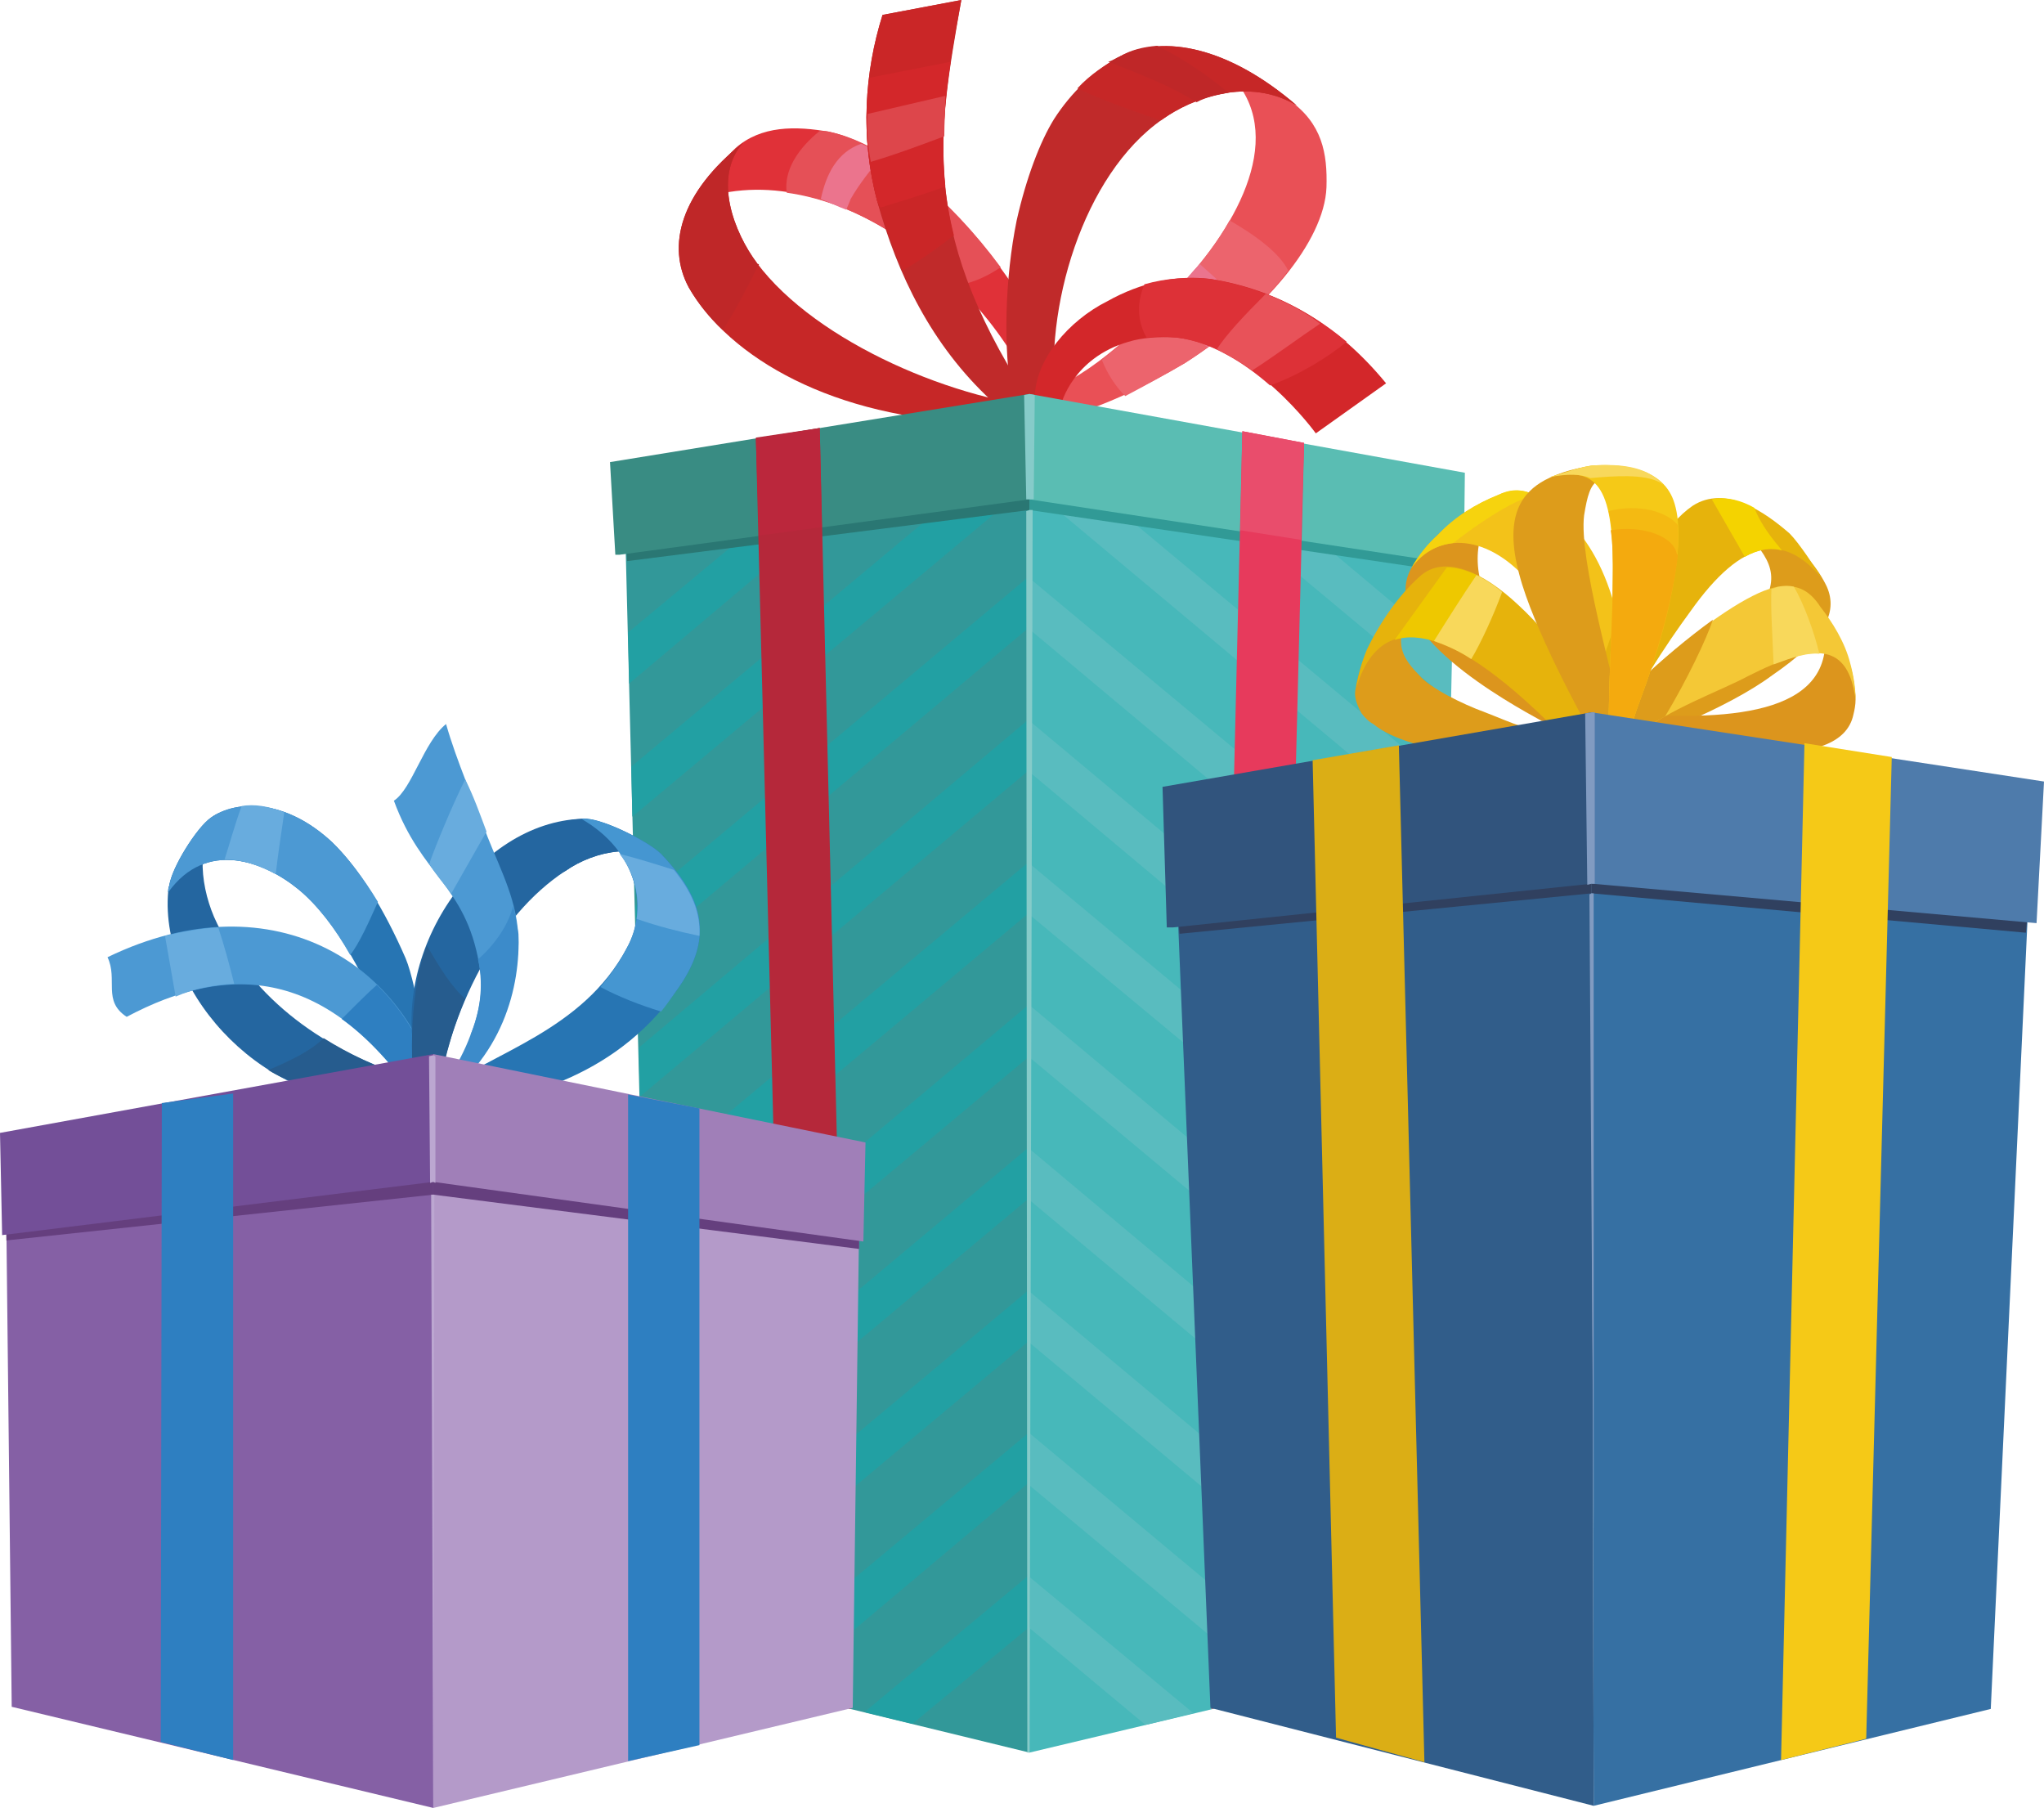 <?xml version="1.0" encoding="UTF-8"?>
<!DOCTYPE svg PUBLIC "-//W3C//DTD SVG 1.1//EN" "http://www.w3.org/Graphics/SVG/1.1/DTD/svg11.dtd">
<!-- Creator: CorelDRAW X8 -->
<svg xmlns="http://www.w3.org/2000/svg" xml:space="preserve" width="1920px" height="1698px" version="1.1" shape-rendering="geometricPrecision" text-rendering="geometricPrecision" image-rendering="optimizeQuality" fill-rule="evenodd" clip-rule="evenodd"
viewBox="0 0 1920 1698"
 xmlns:xlink="http://www.w3.org/1999/xlink">
 <g id="Capa_x0020_1">
  <g id="_2602363869168">
   <g id="_2602350025632">
    <g id="_2521273950048">
     <path fill="#E03138" fill-rule="nonzero" d="M1004 374c-37,-115 -143,-231 -224,-250 -33,-6 -65,-6 -89,15 -11,11 -27,27 -30,47 128,-41 276,88 315,198 8,0 28,7 28,-10l0 0 0 0z"/>
     <path fill="#E55057" fill-rule="nonzero" d="M940 251c-48,-65 -109,-116 -160,-127 -3,-1 -6,-1 -10,-1 -20,16 -34,37 -31,58 58,8 116,42 161,87 16,-3 28,-9 40,-17l0 0 0 0z"/>
     <path fill="#EB748D" d="M830 145c-7,-3 -14,-7 -21,-10 -23,8 -33,29 -38,52 8,3 16,7 24,10 1,-3 3,-7 4,-10 8,-14 19,-28 31,-42l0 0z"/>
     <path fill="#C62727" fill-rule="nonzero" d="M920 397c-137,-4 -235,-61 -273,-127 -21,-39 -8,-89 51,-136 -29,33 -8,85 13,113 56,75 189,131 283,137 -18,4 -56,11 -74,13l0 0 0 0 0 0z"/>
     <path fill="#BF2728" fill-rule="nonzero" d="M679 310c-13,-12 -24,-26 -32,-40 -21,-39 -8,-89 51,-136 -29,33 -8,85 13,113 0,1 1,1 2,1 -12,24 -23,45 -34,62l0 0 0 0z"/>
     <path fill="#E95056" d="M996 393c40,-11 80,-30 117,-52 74,-47 131,-114 133,-165 1,-32 -4,-60 -35,-82 -14,-11 -38,-27 -61,-29 60,53 19,138 -38,200 -37,39 -87,89 -132,103 1,7 -3,25 16,25l0 0z"/>
     <path fill="#EC646D" fill-rule="nonzero" d="M1057 372c19,-10 37,-20 56,-31 39,-25 74,-56 97,-87 -8,-16 -29,-32 -55,-47 -11,20 -27,41 -43,58 -23,24 -50,51 -77,73 6,15 14,26 22,34l0 0 0 0z"/>
     <path fill="#EB748D" d="M1134 326c16,-10 29,-22 43,-34 -15,-12 -33,-29 -50,-44 -5,5 -11,12 -15,17 -5,5 -9,10 -15,15 9,17 24,34 37,46l0 0 0 0 0 0z"/>
     <path fill="#C02A2A" fill-rule="nonzero" d="M951 375c-9,-47 -7,-114 4,-168 9,-40 22,-74 35,-95 16,-25 38,-46 62,-59 41,-21 102,-9 166,46 -45,-27 -98,-7 -126,13 -75,52 -112,179 -100,268 -4,9 -34,12 -41,-5l0 0z"/>
     <path fill="#C62727" fill-rule="nonzero" d="M1012 83c12,-13 26,-22 40,-30 41,-21 102,-9 166,46 -45,-27 -98,-7 -126,13 -1,1 -2,1 -2,1 -29,-10 -55,-19 -78,-30l0 0 0 0 0 0z"/>
     <path fill="#BF2728" fill-rule="nonzero" d="M1041 58c4,-1 8,-4 11,-5 10,-6 22,-9 35,-10 30,15 51,31 67,44 -10,2 -21,4 -30,9 -24,-15 -52,-26 -83,-38l0 0 0 0z"/>
     <path fill="#D3272A" fill-rule="nonzero" d="M972 374c0,-36 32,-73 68,-91 32,-18 66,-25 97,-21 64,10 119,42 165,98l-66 47c0,0 -59,-82 -131,-90 -16,-1 -32,0 -45,4 -52,15 -63,58 -63,58l-25 -5 0 0 0 0z"/>
     <path fill="#DD3137" fill-rule="nonzero" d="M1075 267c21,-6 42,-7 62,-5 47,8 90,27 128,59 -17,14 -44,31 -72,41 -24,-21 -55,-41 -88,-45 -10,-1 -20,-1 -28,0 -8,-14 -10,-31 -2,-50l0 0 0 0z"/>
     <path fill="#E85259" fill-rule="nonzero" d="M1189 276c17,7 36,16 51,28 -18,12 -45,32 -64,44 -10,-8 -22,-14 -33,-20 9,-14 26,-32 46,-52l0 0 0 0 0 0z"/>
     <path fill="#C02A2A" fill-rule="nonzero" d="M829 14l74 -14c-23,131 -40,221 72,388l-44 -12c-56,-52 -88,-118 -107,-187 -16,-60 -12,-121 5,-175l0 0 0 0 0 0z"/>
     <path fill="#CA2627" fill-rule="nonzero" d="M829 14l74 -14c-15,80 -26,145 -7,221 -14,11 -32,24 -48,33 -9,-22 -17,-43 -24,-65 -16,-60 -12,-121 5,-175l0 0 0 0 0 0z"/>
     <path fill="#D3272A" fill-rule="nonzero" d="M893 58c-6,40 -9,77 -5,117 -18,7 -42,14 -61,20l-3 -6c-10,-39 -13,-78 -7,-116l76 -15 0 0z"/>
     <path fill="#DD464B" fill-rule="nonzero" d="M888 90c0,13 -1,25 -1,38 -16,6 -45,17 -69,24 -3,-16 -4,-31 -3,-45l73 -17z"/>
     <polygon fill="#47B8BA" points="967,426 1367,498 1333,1559 967,1646 "/>
     <path fill="#59BCBF" d="M967 426l26 5 367 306 -2 47 -391 -327 0 -31 0 0zm149 27l73 13 175 147 -1 46 -247 -206 0 0zm240 414l-2 48 -387 -324 0 -48 389 324 0 0zm-4 132l-2 47 -383 -321 0 -48 385 322 0 0zm-5 129l-1 46 -379 -315 0 -48 380 317 0 0zm-4 131l-1 47 -375 -313 0 -49 376 315 0 0zm-5 131l-1 46 -370 -309 0 -48 371 311 0 0zm-4 130l-1 39 -8 1 -358 -299 0 -48 367 307 0 0zm-133 70l-234 -195 0 -49 279 233 -45 11 0 0 0 0zm-125 30l-109 -91 0 -48 154 128 -45 11 0 0 0 0z"/>
     <polygon fill="#329899" points="967,426 587,487 614,1560 967,1646 "/>
     <path fill="#22A0A3" d="M967 426l-27 4 -347 290 1 47 373 -312 0 -29 0 0 0 0zm-147 23l-70 12 -160 133 1 48 229 -193 0 0zm-223 402l1 48 369 -310 0 -48 -370 310 0 0zm3 133l1 46 366 -307 0 -48 -367 309 0 0zm2 130l2 47 363 -304 0 -48 -365 305 0 0 0 0zm4 132l2 46 359 -300 0 -49 -361 303 0 0 0 0zm4 130l1 47 356 -298 0 -48 -357 299zm3 131l1 47 353 -295 0 -48 -354 296 0 0zm120 82l234 -197 0 -47 -279 233 45 11 0 0 0 0zm124 30l110 -91 0 -49 -155 129 45 11z"/>
     <polygon fill="#319A96" points="967,426 1367,498 1367,538 967,479 "/>
     <polygon fill="#2A7773" points="967,426 587,487 589,527 967,479 "/>
     <polygon fill="#5ABDB3" points="967,370 1376,444 1375,531 967,469 "/>
     <polygon fill="#398C83" points="967,370 573,434 578,521 582,521 967,469 "/>
     <path fill="#86CBC9" d="M962 371l2 98 3 0 4 0 1 -98 -5 -1 -5 1 0 0zm2 109l1 1166 2 0 3 -1167 -3 0 -3 1z"/>
     <polygon fill="#B5283A" points="710,411 770,402 799,1605 740,1592 "/>
     <polygon fill="#BB273C" points="770,402 772,495 713,503 710,412 "/>
     <polygon fill="#E73A5C" points="1225,416 1167,405 1138,1605 1195,1592 "/>
     <polygon fill="#E94D6C" points="1167,405 1165,498 1222,507 1225,416 "/>
     <path fill="#DC951D" d="M1448 677c-29,-16 -156,-85 -122,-144 19,-32 57,-63 81,-59 -53,65 14,143 90,212l-49 -9 0 0z"/>
     <path fill="#F3C219" d="M1532 688c-4,-133 -35,-185 -81,-218 -14,-9 -26,-13 -44,-5 -20,8 -40,20 -56,37 -10,9 -18,19 -25,31 29,-38 78,-27 113,17 25,36 64,86 58,136l35 2 0 0z"/>
     <path fill="#F6D30E" d="M1442 465c-11,-5 -21,-7 -35,0 -20,8 -40,20 -56,37 -10,9 -18,19 -25,31 11,-15 24,-21 39,-23 27,-21 58,-41 77,-45l0 0 0 0 0 0z"/>
     <path fill="#DD9C1B" d="M1534 698c12,-4 88,-32 131,-64 48,-33 62,-58 51,-83 -16,-34 -58,-68 -85,-62 23,28 44,44 26,77 -21,39 -61,78 -142,119l19 13 0 0 0 0z"/>
     <path fill="#E6B30C" d="M1495 689c-6,-48 45,-180 95,-214 31,-20 68,6 91,26 9,9 24,32 31,43 -36,-44 -75,-39 -124,30 -22,30 -56,80 -75,129l-18 -14 0 0 0 0z"/>
     <path fill="#F4D300" d="M1608 469c13,-3 28,1 40,8 4,11 12,23 21,34 2,2 3,4 5,6 -11,-3 -23,-1 -35,6l-31 -54 0 0z"/>
     <path fill="#DC951D" d="M1567 694c31,7 162,35 174,-23 1,-4 2,-9 2,-14 0,-6 -1,-12 -2,-19 -4,-23 -14,-44 -28,-52 15,83 -81,92 -187,84l41 24 0 0z"/>
     <path fill="#F4C836" d="M1499 688c14,-31 129,-132 172,-137 16,-2 28,2 39,19 11,14 23,33 28,53 3,11 5,23 5,34 -7,-52 -36,-55 -101,-22 -26,14 -75,31 -105,56l-38 -3 0 0 0 0z"/>
     <path fill="#F8D85B" d="M1664 553c3,0 5,-2 7,-2 4,-1 10,-1 14,0 9,15 19,42 24,63 -12,-1 -24,3 -43,10 -1,-26 -3,-55 -2,-71l0 0 0 0z"/>
     <path fill="#DD9C1B" d="M1499 688c9,-21 63,-72 110,-106 -6,18 -24,56 -45,91 -10,5 -20,12 -27,18l-38 -3 0 0 0 0z"/>
     <path fill="#DD9C1B" d="M1451 711c-23,3 -125,-1 -161,-31 -4,-2 -8,-6 -11,-10 -4,-7 -7,-15 -6,-21 5,-36 29,-79 53,-87 -12,36 -17,48 7,72 10,12 40,27 62,35 26,10 42,19 80,22l-24 20 0 0 0 0z"/>
     <path fill="#E6B30C" d="M1507 682c-8,-27 -43,-79 -81,-114 -33,-31 -70,-48 -93,-26 -18,16 -36,41 -49,68 -5,12 -8,24 -10,36 23,-76 89,-63 198,50l35 -14 0 0z"/>
     <path fill="#EEC800" d="M1391 542c-12,-6 -22,-9 -32,-9l-49 68c12,-4 26,-3 43,3 1,-4 1,-10 4,-13 12,-21 22,-38 34,-49l0 0 0 0 0 0z"/>
     <path fill="#DD9C1B" d="M1493 686c-6,-11 -53,-96 -66,-147 -15,-56 4,-77 24,-88 28,-15 75,-21 91,-1 -43,-5 -48,-3 -54,34 -5,41 27,150 39,206l-34 -4 0 0z"/>
     <path fill="#F5C917" d="M1532 690c0,-13 9,-32 17,-56 16,-52 36,-121 24,-161 -10,-34 -49,-37 -74,-36 -11,0 -32,8 -43,11 47,-11 60,13 59,96 0,35 -4,92 -4,146l21 0 0 0 0 0z"/>
     <path fill="#F8D85B" d="M1562 455c-16,-18 -42,-19 -63,-18 -11,0 -32,8 -43,11 17,-3 28,-3 38,1 23,-2 50,-4 65,4 1,0 2,2 3,2l0 0 0 0z"/>
     <path fill="#F4BA12" d="M1532 690c0,-13 9,-32 17,-56 15,-43 30,-101 27,-141 -11,-13 -37,-20 -65,-13 4,15 5,36 4,64 0,35 -4,92 -4,146l21 0z"/>
     <path fill="#F4AA0E" d="M1532 690c0,-13 9,-32 17,-56 11,-33 23,-76 27,-112 0,-1 0,-1 -1,-2 -3,-16 -31,-27 -62,-22 2,12 2,27 2,46 0,35 -4,92 -4,146l21 0z"/>
     <path fill="#F8D85B" d="M1411 556c-8,-7 -15,-11 -24,-16 -13,19 -30,46 -40,62 11,4 23,9 35,17 9,-15 21,-41 29,-63l0 0 0 0 0 0z"/>
     <polygon fill="#3670A3" points="1495,791 1905,854 1870,1605 1497,1696 "/>
     <polygon fill="#315D8A" points="1495,791 1106,851 1137,1604 1497,1696 "/>
     <polygon fill="#30405F" points="1495,791 1905,854 1903,876 1495,839 "/>
     <polygon fill="#30405F" points="1495,791 1106,851 1108,877 1495,839 "/>
     <polygon fill="#4E7BAB" points="1495,669 1920,734 1913,867 1496,830 1495,830 "/>
     <polygon fill="#31547D" points="1495,669 1092,739 1096,871 1102,871 1495,830 "/>
     <polygon fill="#DBAE15" points="1314,700 1233,714 1255,1632 1338,1655 "/>
     <polygon fill="#F5C917" points="1695,698 1777,711 1753,1633 1673,1653 "/>
     <path fill="#819BC1" d="M1489 670l2 161 4 -1 3 0 0 -161 -3 0 -6 1 0 0zm4 170l4 599 0 -600 -2 0 -2 1z"/>
     <path fill="#2466A0" d="M357 1032c-101,11 -208,-95 -199,-195 2,-22 34,-73 51,-74 -25,22 -22,65 -8,98 32,72 97,123 181,150l-25 21 0 0 0 0z"/>
     <path fill="#265C8E" d="M396 1038c-36,3 -112,-13 -144,-33 21,-9 40,-18 52,-30 24,15 49,27 78,36l14 27 0 0 0 0z"/>
     <path fill="#2775B3" d="M411 1036c-8,-30 -19,-110 -30,-136 -20,-46 -44,-85 -69,-109 -44,-41 -90,-40 -114,-23 -13,9 -37,47 -39,64 -1,2 -1,3 -1,6 36,-50 90,-29 122,-3 25,20 46,53 64,89 15,28 31,88 45,115l22 -3 0 0 0 0z"/>
     <path fill="#4C99D3" d="M355 847c-14,-23 -28,-41 -43,-56 -44,-41 -90,-40 -114,-23 -13,9 -37,47 -39,64 -1,2 -1,3 -1,6 36,-50 90,-29 122,-3 18,15 35,37 49,62 9,-12 17,-30 26,-50l0 0 0 0 0 0z"/>
     <path fill="#68ACDE" d="M267 763c-15,-6 -28,-8 -40,-6 -7,19 -12,38 -16,50 16,0 33,6 48,14 2,-18 5,-37 8,-58l0 0 0 0z"/>
     <path fill="#4C99D3" d="M415 1041c-25,-134 -157,-218 -314,-142 10,21 -5,41 18,56 96,-51 189,-47 275,81l21 5z"/>
     <path fill="#68ACDE" d="M205 871c-17,1 -34,4 -50,8l10 57c18,-8 37,-11 55,-12 -4,-16 -9,-35 -15,-53l0 0 0 0 0 0z"/>
     <path fill="#2E7FC1" d="M415 1041c-9,-46 -31,-87 -61,-116 -9,8 -20,19 -33,32 25,18 49,44 73,79l7 14 14 -9 0 0 0 0z"/>
     <path fill="#2466A0" d="M392 1001c-28,-105 56,-229 155,-232 22,0 75,27 79,44 -24,-22 -66,-15 -95,5 -64,42 -109,130 -122,221l-17 -38z"/>
     <path fill="#265C8E" d="M392 1036c-9,-37 -6,-112 9,-148 12,21 24,40 36,50 -13,30 -23,68 -26,98l-19 0 0 0z"/>
     <path fill="#2775B3" d="M418 1042c67,-8 158,-28 217,-111 35,-48 28,-85 -14,-129 -11,-11 -52,-32 -70,-33 -2,0 -4,0 -5,0 54,31 63,85 43,121 -42,79 -127,98 -181,138l10 14 0 0z"/>
     <path fill="#2466A0" d="M506 778c14,-5 27,-8 41,-9 22,0 75,27 79,44 -24,-22 -66,-15 -95,5 -6,3 -11,6 -17,12l-8 -52z"/>
     <path fill="#4596D1" d="M621 950c5,-6 9,-12 14,-19 35,-48 28,-85 -14,-129 -11,-11 -52,-32 -70,-33 -2,0 -4,0 -5,0 54,31 63,85 43,121 -7,14 -16,26 -25,37 17,9 37,17 57,23l0 0 0 0z"/>
     <path fill="#2466A0" d="M576 800c-16,2 -31,8 -45,18 -2,1 -3,1 -5,2l-9 -32c0,0 23,3 59,12l0 0 0 0 0 0z"/>
     <path fill="#68ACDE" d="M657 879c1,-22 -7,-41 -24,-62 -19,-6 -35,-11 -51,-15 15,19 19,41 16,61 20,7 40,12 59,16l0 0 0 0z"/>
     <path fill="#4C99D3" d="M461 978c6,-7 10,-18 13,-30 6,-19 13,-44 13,-63 0,-37 -16,-66 -29,-99 -13,-35 -29,-71 -39,-106 -21,17 -32,61 -49,72 26,71 67,79 80,153 3,15 4,37 -8,67l19 6 0 0z"/>
     <path fill="#68ACDE" d="M457 781c-6,-16 -12,-33 -20,-49 -13,26 -28,63 -33,77 0,1 0,2 -1,2 6,10 14,19 21,28l33 -58 0 0z"/>
     <path fill="#3C8BCA" d="M405 1039c68,-44 84,-113 82,-162 -2,-10 -3,-20 -5,-26 -5,19 -18,37 -33,50 6,27 1,51 -7,71 -11,30 -29,52 -37,67l0 0 0 0z"/>
     <polygon fill="#B49AC9" points="407,992 808,1073 801,1604 407,1698 "/>
     <polygon fill="#8560A5" points="407,992 5,1064 11,1603 407,1698 "/>
     <polygon fill="#653F7E" points="407,992 808,1073 807,1173 407,1122 "/>
     <polygon fill="#653F7E" points="407,992 5,1064 6,1165 407,1122 "/>
     <polygon fill="#A07FB8" points="407,990 813,1073 811,1166 407,1110 "/>
     <polygon fill="#734F98" points="407,990 0,1064 2,1160 407,1110 "/>
     <path fill="#BCA7D1" d="M403 992l1 119 3 -1 2 1 0 -119 -2 -1 -4 1zm2 130l2 576 1 -576 -1 0 -2 0z"/>
     <polygon fill="#2E7FC1" fill-rule="nonzero" points="219,1027 152,1036 151,1636 219,1653 "/>
     <polygon fill="#2E7FC1" fill-rule="nonzero" points="590,1028 657,1041 657,1639 590,1654 "/>
    </g>
   </g>
  </g>
 </g>
</svg>
